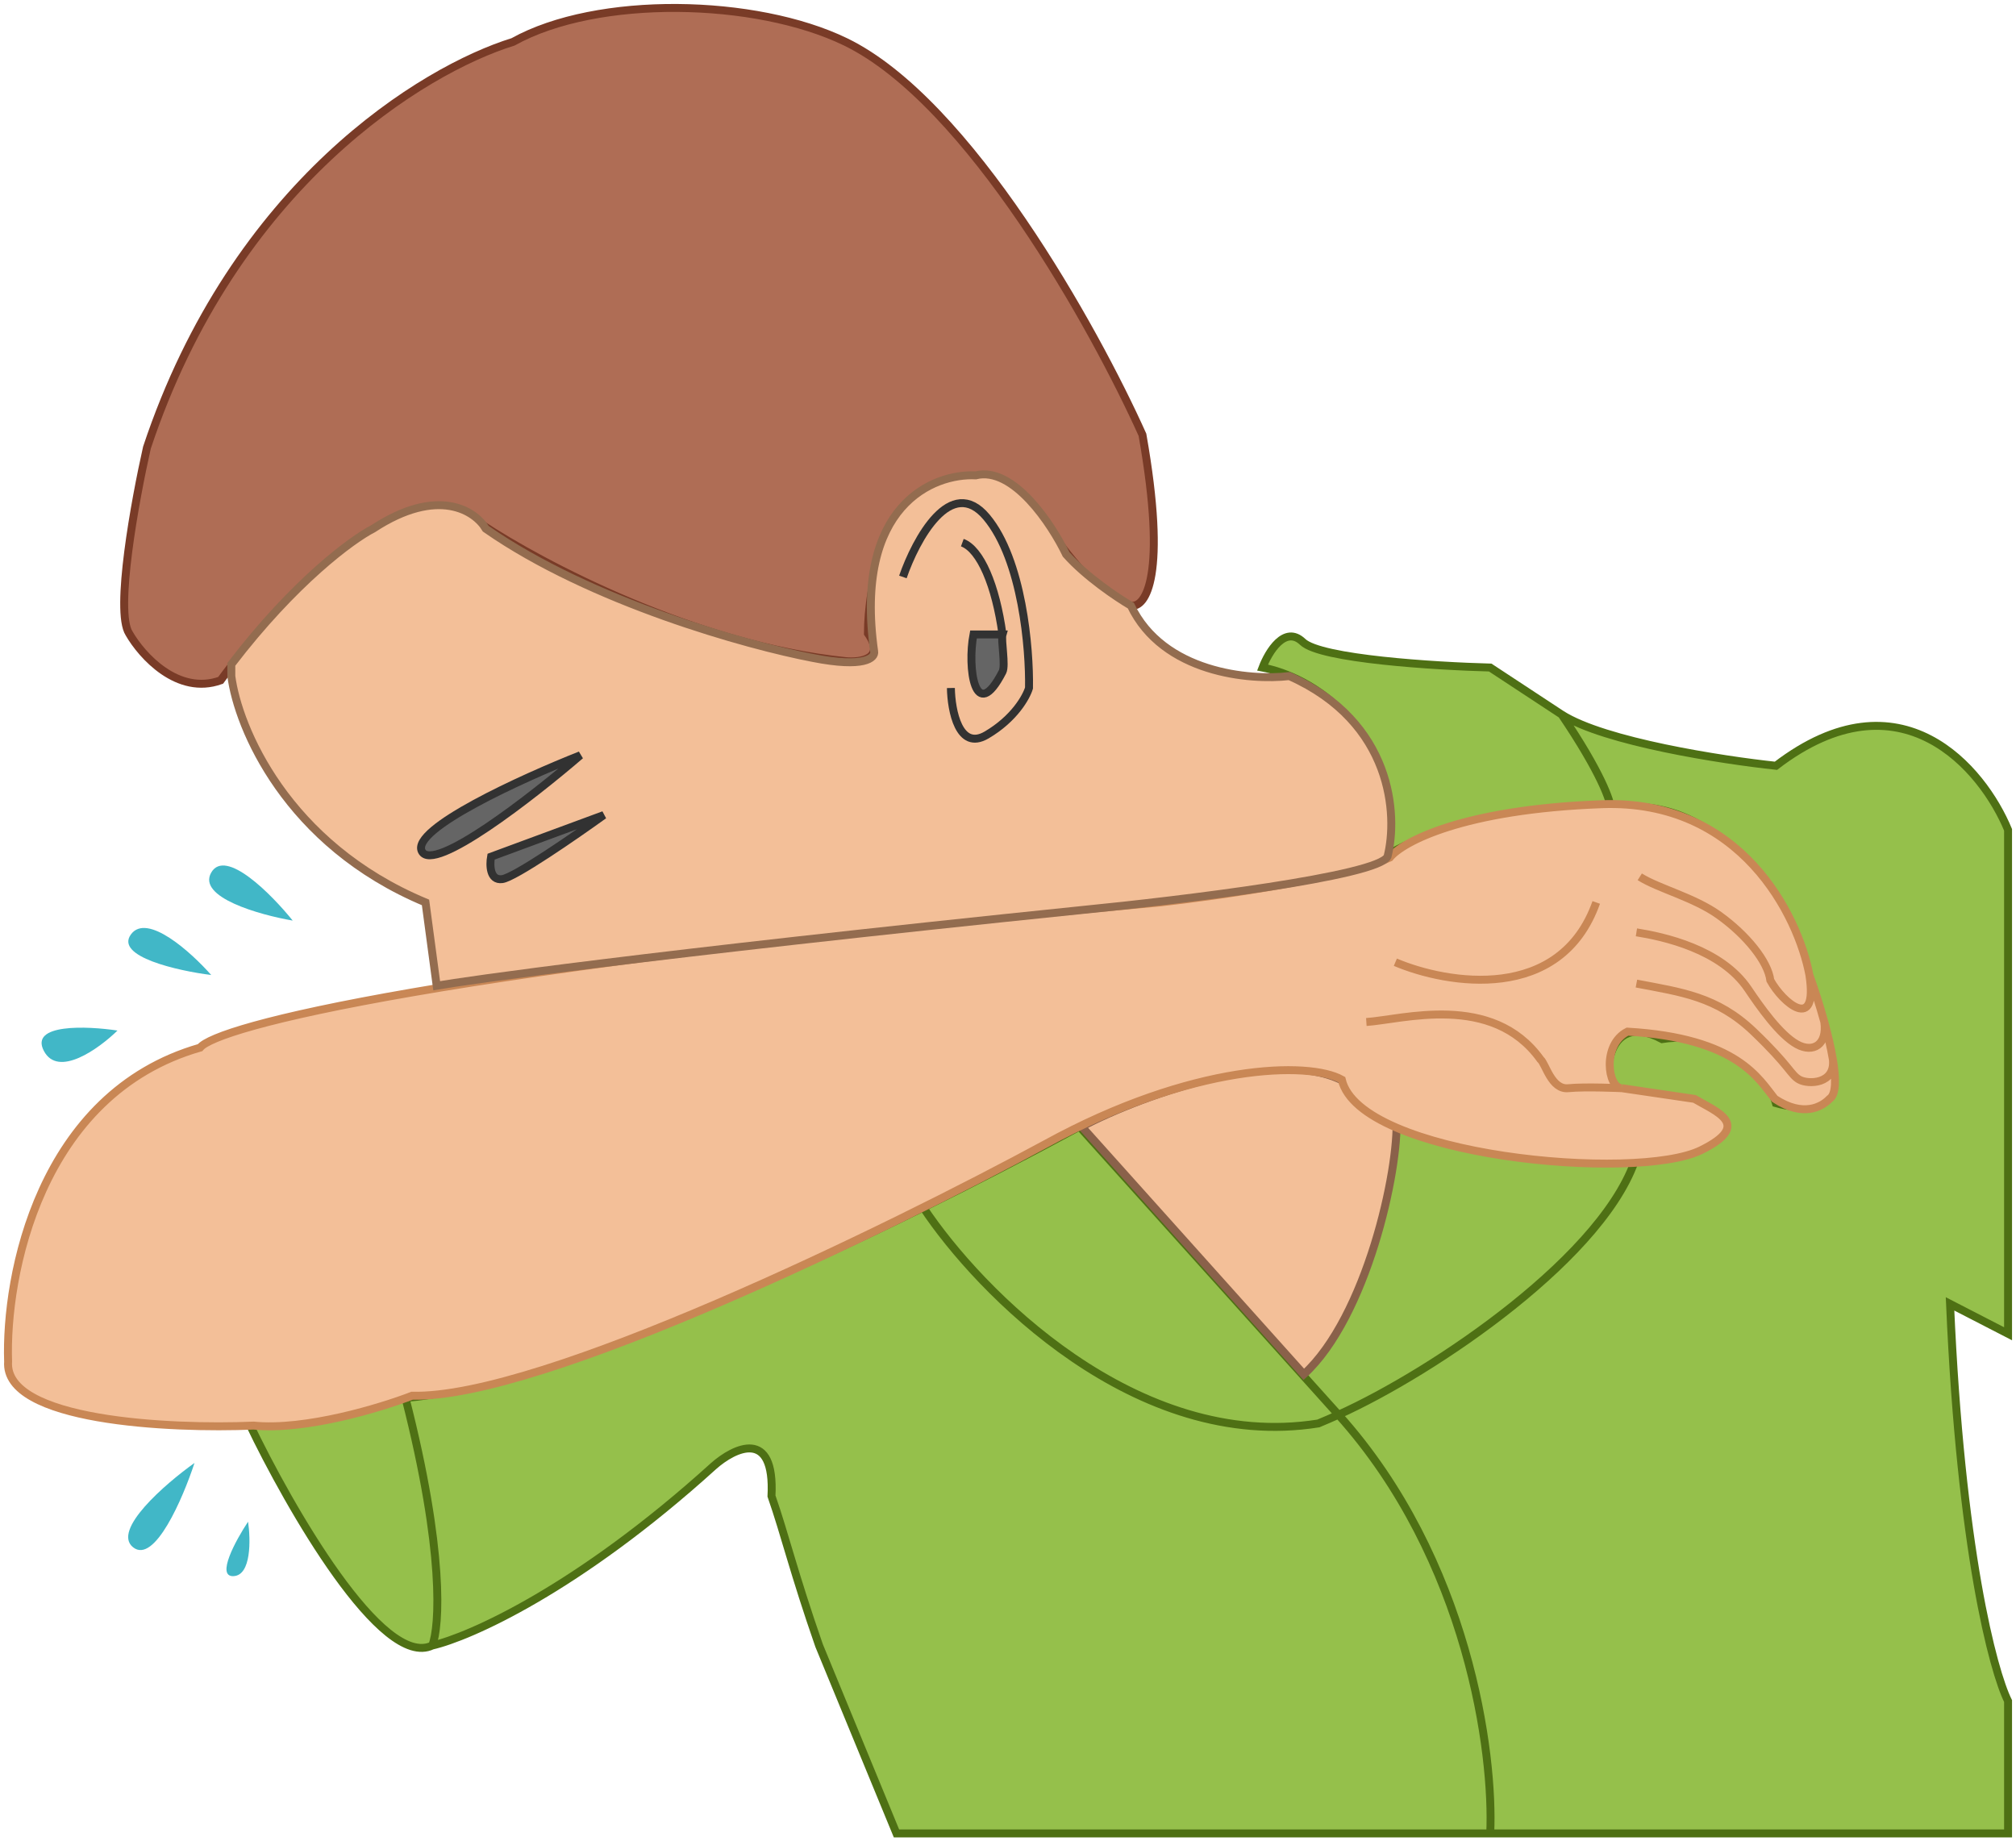 <svg width="254" height="232" viewBox="0 0 254 232" fill="none" xmlns="http://www.w3.org/2000/svg">
<path d="M31.395 179.345C35.894 179.775 46.393 177.372 51.08 176.117C57.984 175.733 79.709 170.206 116.325 152.137C122.467 149.105 129.029 145.721 136.011 141.949C144.447 137.465 163.064 131.187 170.039 141.949C170.624 142.546 173.325 140.301 174.82 141.007C179.669 143.299 189.579 145.701 206.317 145.195C209.204 145.107 208.639 144.915 211.941 144.639C213.816 142.666 217.988 142.218 212.363 140.066H203.645C201.536 136.434 202.099 127.017 209.41 130.918C213.254 130.291 221.503 131.026 223.753 138.99C226.565 139.797 231.852 140.12 230.502 134.954C228.815 122.805 220.941 99.177 202.942 101.863C186.294 102.293 177.257 105.988 174.82 107.781C176.17 91.424 164.883 85.182 159.071 84.106C159.821 82.133 161.883 78.725 164.133 80.878C166.383 83.03 180.819 83.927 187.756 84.106L196.755 90.025C202.155 93.469 217.004 95.764 223.753 96.482C239.502 84.429 249.813 96.841 253 104.553V168.045L245.689 164.279C247.038 195.272 251.126 210.553 253 214.32V231H187.756H112.95L103.199 207.325C100.014 198.178 98.889 193.335 97.201 188.492C97.651 179.883 92.514 182.394 89.889 184.726C72.791 200.222 59.142 206.249 54.455 207.325C48.156 210.338 36.457 189.927 31.395 179.345Z" fill="#95C04B"/>
<path d="M51.08 176.117C46.393 177.372 35.894 179.775 31.395 179.345C36.457 189.927 48.156 210.338 54.455 207.325M51.08 176.117C56.03 195.487 55.392 204.993 54.455 207.325M51.08 176.117C57.984 175.733 79.709 170.206 116.325 152.137M54.455 207.325C59.142 206.249 72.791 200.222 89.889 184.726C92.514 182.394 97.651 179.883 97.201 188.492C98.889 193.335 100.014 198.178 103.199 207.325L112.95 231H187.756M196.755 90.025C202.155 93.469 217.004 95.764 223.753 96.482C239.502 84.429 249.813 96.841 253 104.553V168.045L245.689 164.279C247.038 195.272 251.126 210.553 253 214.32V231H187.756M196.755 90.025L187.756 84.106C180.819 83.927 166.383 83.03 164.133 80.878C161.883 78.725 159.821 82.133 159.071 84.106C164.883 85.182 176.17 91.424 174.82 107.781C177.257 105.988 186.294 102.293 202.942 101.863M196.755 90.025C201.705 97.343 202.942 100.966 202.942 101.863M202.942 101.863C220.941 99.177 228.815 122.805 230.502 134.954C231.852 140.12 226.565 139.797 223.753 138.99C221.503 131.026 213.254 130.291 209.41 130.918C202.099 127.017 201.536 136.434 203.645 140.066H212.363C217.988 142.218 213.816 142.666 211.941 144.639C208.639 144.915 209.204 145.107 206.317 145.195M136.011 141.949C144.447 137.465 163.064 131.187 170.039 141.949C170.624 142.546 173.325 140.301 174.82 141.007M136.011 141.949C129.029 145.721 122.467 149.105 116.325 152.137M136.011 141.949L164.133 173.242M116.325 152.137C123.355 162.731 143.154 183.004 166.102 179.345C166.889 179.019 167.736 178.652 168.633 178.249M206.317 145.195C202.76 158.004 180.538 172.888 168.633 178.249M206.317 145.195C189.579 145.701 179.669 143.299 174.82 141.007M168.633 178.249L164.133 173.242M168.633 178.249C185.056 196.524 188.225 221.031 187.756 231M164.133 173.242C167.32 169.883 175.27 156.381 174.82 141.007" stroke="#4E7014"/>
<path d="M171.163 137.51C163.514 130.622 143.509 138.093 136.291 141.949L164.273 173.157C172.147 165.947 176.272 147.509 175.944 140.873C173.694 139.259 172.1 138.586 171.163 137.51Z" fill="#F3BF98" stroke="#8A614A"/>
<path d="M1.022 171.543C0.647 160.781 4.959 137.806 25.207 131.995C27.27 129.394 54.342 122.094 146.134 113.7C153.352 112.893 169.251 110.633 175.1 108.05C176.694 106.077 184.268 101.97 201.817 101.324C219.365 100.679 226.565 115.404 227.971 122.847C228.541 124.423 229.246 126.567 229.851 128.766C230.294 130.373 230.683 132.01 230.928 133.474C231.34 135.938 231.343 137.915 230.502 138.451C229.565 139.438 227.212 140.819 223.612 138.451C221.643 136.03 218.972 130.784 205.051 129.977C201.864 131.567 202.528 136.946 204.27 137.103C204.321 137.105 204.348 137.106 204.348 137.106L213.488 138.451C216.206 140.066 220.856 141.68 214.331 144.908C206.176 148.944 171.304 145.715 169.054 136.03C164.929 133.698 150.24 133.985 131.792 144.101C111.918 154.863 68.122 176.278 51.924 175.848C47.986 177.372 38.481 180.26 31.956 179.614C21.415 180.062 0.47 179.076 1.022 171.543Z" fill="#F3BF98"/>
<path d="M227.971 122.847C226.565 115.404 219.365 100.679 201.817 101.324C184.268 101.97 176.694 106.077 175.1 108.05C169.251 110.633 153.352 112.893 146.134 113.7C54.342 122.094 27.27 129.394 25.207 131.995C4.959 137.806 0.647 160.781 1.022 171.543C0.47 179.076 21.415 180.062 31.956 179.614C38.481 180.26 47.986 177.372 51.924 175.848C68.122 176.278 111.918 154.863 131.792 144.101C150.24 133.985 164.929 133.698 169.054 136.03C171.304 145.715 206.176 148.944 214.331 144.908C220.856 141.68 216.206 140.066 213.488 138.451L204.348 137.106M227.971 122.847C229.096 130.165 224.596 126.345 223.049 123.52C222.754 121.148 220.067 117.815 216.581 115.314C213.426 113.051 209.003 111.984 206.598 110.472M227.971 122.847C228.541 124.423 229.246 126.567 229.851 128.766M204.348 137.106C202.548 137.106 201.817 131.591 205.051 129.977C218.972 130.784 221.643 136.03 223.612 138.451C227.212 140.819 229.565 139.438 230.502 138.451C231.343 137.915 231.34 135.938 230.928 133.474M204.348 137.106C204.348 137.106 199.736 136.891 197.599 137.106C195.461 137.322 194.739 134.012 194.083 133.474C188.009 125.013 176.647 128.469 172.148 128.766M175.804 121.233C182.365 124.013 196.614 126.399 201.114 113.7M206.176 117.467C209.551 118.005 216.848 119.571 220.237 124.596C221.708 126.777 224.217 130.385 226.424 131.591C228.437 132.691 230.247 131.64 229.851 128.766M229.851 128.766C230.294 130.373 230.683 132.01 230.928 133.474M206.176 123.923C211.8 125 216.3 125.538 220.94 129.977C225.581 134.416 225.578 135.402 226.705 136.03C227.833 136.658 231.269 136.595 230.928 133.474" stroke="#C98755"/>
<path d="M60.698 66.081C52.149 57.471 35.2 75.587 27.795 85.72C22.395 87.657 17.858 82.582 16.265 79.802C14.465 77.004 17.015 63.032 18.514 56.395C29.538 23.25 53.33 8.776 64.635 5.278C75.265 -0.64 95.232 -0.208 106.538 5.278C122.062 12.811 137.942 41.419 143.941 54.781C147.091 72.645 144.316 76.573 142.535 76.304C138.71 75.658 133.817 69.219 131.848 66.081C128.024 59.624 122.38 59.624 120.037 60.431C111.488 61.938 109.35 73.972 109.35 79.802C111.6 83.03 108.413 83.478 106.538 83.299C87.64 81.362 68.104 71.013 60.698 66.081Z" fill="#AF6D55" stroke="#793B27"/>
<path d="M53.611 113.7C36.063 106.382 29.988 91.639 29.145 85.182V83.703C37.131 73.264 44.378 67.964 47.002 66.619C55.214 61.238 59.892 64.377 61.204 66.619C74.478 75.874 94.201 81.326 102.404 82.895C108.928 84.187 110.278 82.895 110.138 82.088C107.55 63.686 117.59 59.624 122.933 59.893C127.658 58.709 132.495 66.036 134.323 69.847C136.798 72.645 140.791 75.318 142.479 76.304C146.528 84.806 157.477 85.765 162.446 85.182C175.494 90.993 176.132 102.759 174.819 107.916C173.695 110.391 148.759 113.431 136.432 114.642C80.187 120.426 58.673 123.565 55.017 124.193L53.611 113.7Z" fill="#F3BF98" stroke="#936C4F"/>
<path d="M73.12 95.158C65.855 98.028 51.691 104.467 53.153 107.265C54.615 110.063 67.074 100.359 73.12 95.158Z" fill="#656565"/>
<path d="M61.871 107.937L76.073 102.691C72.464 105.292 64.852 110.547 63.277 110.762C61.702 110.977 61.684 108.968 61.871 107.937Z" fill="#656565"/>
<path d="M122.651 79.936C121.854 84.061 122.82 91.424 126.307 84.644C126.722 83.837 126.096 80.653 126.307 79.936H122.651Z" fill="#656565"/>
<path d="M113.757 72.693C115.398 67.94 119.804 59.78 124.303 65.16C128.803 70.541 129.74 81.751 129.646 86.683C129.318 87.804 127.79 90.557 124.303 92.602C120.816 94.647 119.85 89.508 119.804 86.683M121.245 68.368C123.516 69.197 125.463 73.748 126.307 79.936M126.307 79.936C126.096 80.653 126.722 83.837 126.307 84.644C122.82 91.424 121.854 84.061 122.651 79.936H126.307ZM73.12 95.158C65.855 98.028 51.691 104.467 53.153 107.265C54.615 110.063 67.074 100.359 73.12 95.158ZM76.073 102.691L61.871 107.937C61.684 108.968 61.702 110.977 63.277 110.762C64.852 110.547 72.464 105.292 76.073 102.691Z" stroke="#323232"/>
<path d="M36.879 115.987C32.707 115.269 24.814 113.054 26.614 109.934C28.414 106.813 34.207 112.669 36.879 115.987Z" fill="#41B7C7"/>
<path d="M26.614 122.847C22.395 122.309 14.465 120.534 16.49 117.736C18.515 114.938 24.083 119.978 26.614 122.847Z" fill="#41B7C7"/>
<path d="M14.802 129.842C12.459 132.129 7.322 135.842 5.522 132.398C3.722 128.954 10.959 129.259 14.802 129.842Z" fill="#41B7C7"/>
<path d="M24.505 184.322C23.052 188.761 19.471 197.101 16.771 194.949C14.071 192.797 20.802 186.968 24.505 184.322Z" fill="#41B7C7"/>
<path d="M31.254 191.721C31.582 193.963 31.676 198.474 29.426 198.581C27.176 198.689 29.707 194.052 31.254 191.721Z" fill="#41B7C7"/>
</svg>
